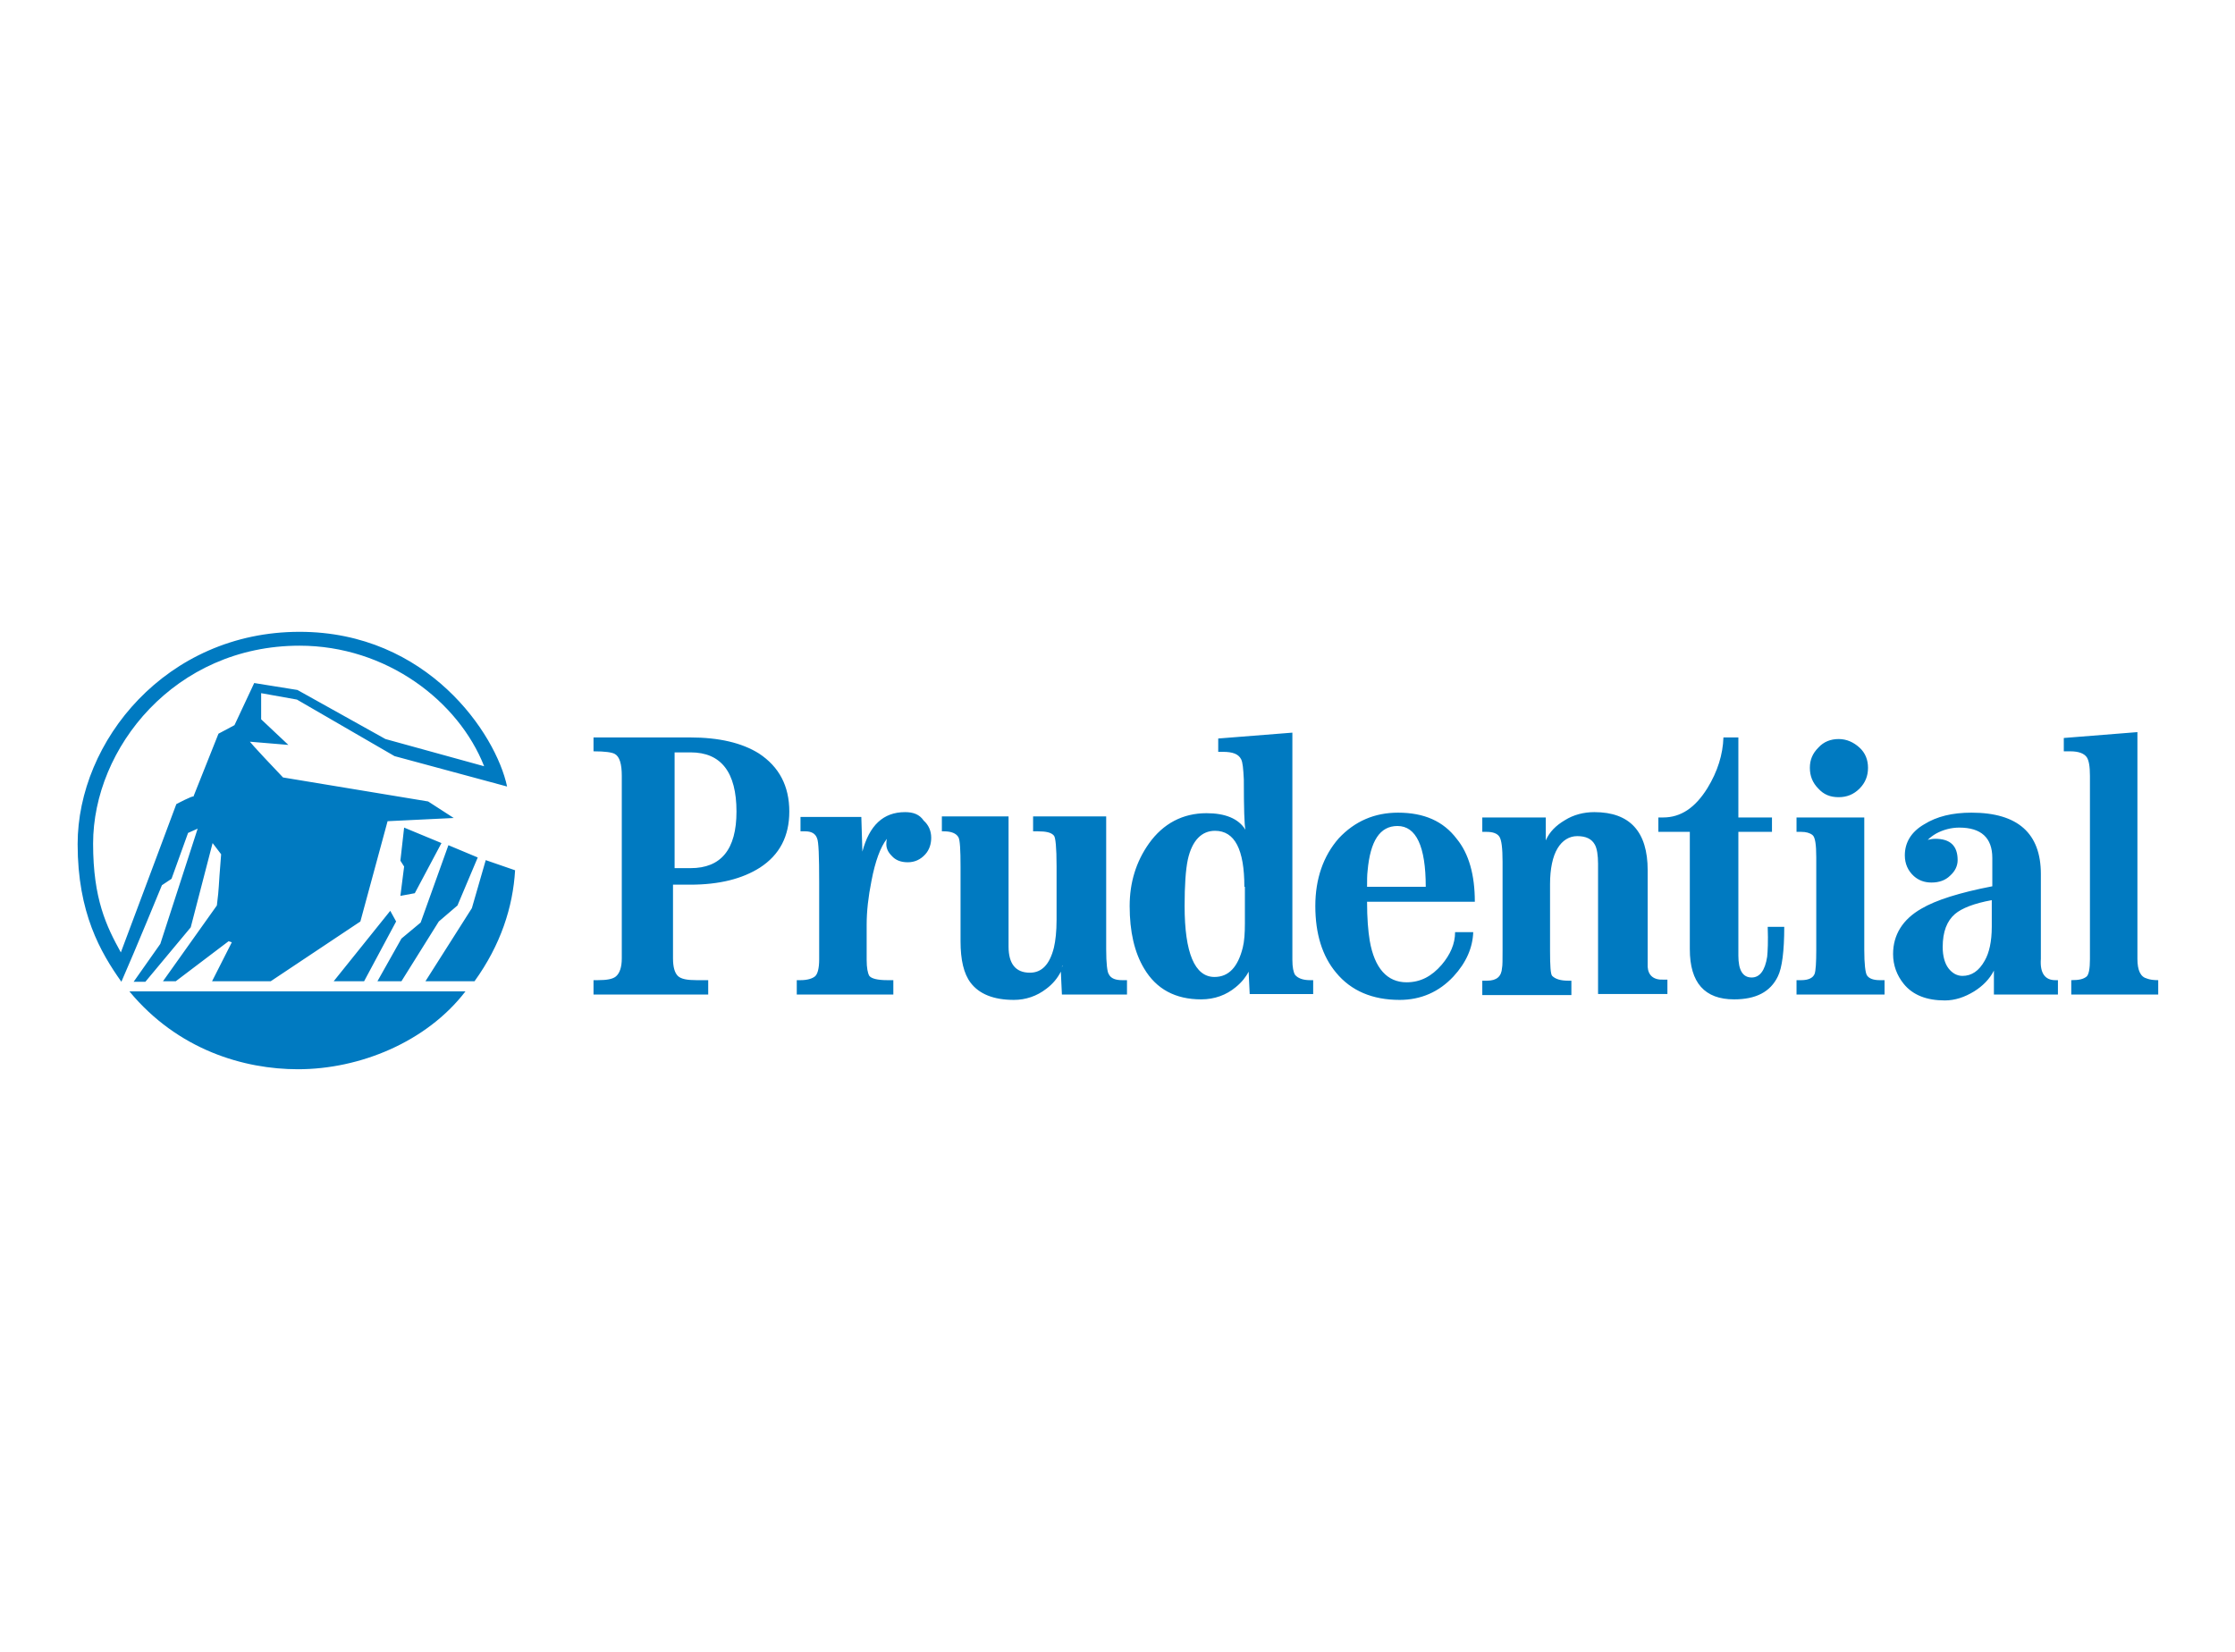 <svg clip-rule="evenodd" fill-rule="evenodd" stroke-linejoin="round" stroke-miterlimit="1.414" viewBox="50 25 460 340" xmlns="http://www.w3.org/2000/svg"><path d="m395 174.3v2.7h-16.3v-2.7c1.5 0 2.3-.2 2.9-.7.4-.4.6-1.5.6-3.2v-34.4c0-1.8-.2-2.9-.6-3.5-.5-.7-1.5-1.1-3.1-1.1h-1.2v-2.5l13.8-1.1v42.5c0 2.2.6 3.4 1.8 3.7.5.2 1.2.3 2.1.3zm-19.3 0h.5v2.7h-12v-2.9-1.6c-.8 1.6-2.1 2.9-3.7 3.9-1.8 1.1-3.6 1.7-5.5 1.7-3.4 0-6-1-7.7-3.1-1.3-1.6-2-3.5-2-5.6 0-3.6 1.8-6.5 5.3-8.5 2.7-1.6 7.1-3 13.3-4.2v-5.3c0-3.8-2.1-5.7-6.2-5.7-1.5 0-3 .4-4.3 1.1-.7.4-1.2.8-1.6 1.2.4-.1.9-.2 1.4-.2 2.8 0 4.2 1.3 4.2 4 0 1.1-.5 2.1-1.4 2.9-.9.9-2.1 1.3-3.5 1.3-1.3 0-2.4-.4-3.3-1.2-1.1-1-1.7-2.3-1.7-3.9 0-2.4 1.2-4.4 3.6-5.8 2.4-1.5 5.3-2.2 8.9-2.2 8.7 0 13 3.9 13 11.5v15.9c-.2 2.7.8 4 2.7 4zm-11.9-15c-3.3.6-5.6 1.5-6.9 2.6-1.5 1.3-2.3 3.3-2.3 6.2 0 1.7.4 3.1 1.1 4s1.6 1.4 2.6 1.4c1.7 0 3.1-.9 4.2-2.9.8-1.4 1.3-3.5 1.3-6.3zm-225.4-16.6c0 4.6-1.8 8.1-5.5 10.5-3.3 2.1-7.6 3.2-13.1 3.2h-3.2v13.8c0 1.6.3 2.7.9 3.3s1.8.8 3.5.8h2.2v2.7h-21.5v-2.7h.8c1.7 0 2.8-.2 3.4-.7.7-.6 1.1-1.7 1.1-3.4v-34.2c0-2.2-.4-3.6-1.3-4.1-.5-.3-1.8-.5-4-.5v-2.6h18.1c5.4 0 9.7 1 12.9 3 3.8 2.5 5.7 6.1 5.7 10.9zm-9.9 0c0-7.4-2.9-11.1-8.6-11.1h-3v21.7h3c5.7 0 8.6-3.5 8.6-10.6zm31.6.1c-4.1 0-6.7 2.5-8 7.4l-.2-6.5h-11.4v2.7h.9c1.1 0 1.9.4 2.2 1.3.3.6.4 3.3.4 8.3v14.4c0 1.7-.3 2.8-.8 3.2s-1.4.7-2.7.7h-.7v2.7h18.1v-2.7h-1.1c-1.9 0-3-.3-3.4-.8-.3-.5-.5-1.5-.5-3v-6.6c0-2.5.3-5.2.9-8.2.7-3.7 1.7-6.4 2.9-7.9-.1.4-.1.6-.1.7-.1 1 .3 1.8 1 2.5.7.8 1.7 1.2 3 1.2s2.4-.5 3.3-1.5c.8-.9 1.1-2 1.1-3.1 0-1.3-.5-2.4-1.4-3.2-.8-1.2-2-1.6-3.5-1.6zm40.7 31.5h.9v2.7h-12.2l-.2-4.3c-.6 1.2-1.5 2.3-2.7 3.2-1.8 1.4-3.9 2.1-6.1 2.1-3.8 0-6.5-1.1-8.1-3.2-1.3-1.7-1.9-4.3-1.9-7.8v-14c0-3.1-.1-5-.4-5.5-.4-.7-1.3-1.1-2.7-1.1h-.4v-2.8h12.5v24.4c0 3.2 1.3 4.9 4 4.9 2.2 0 3.7-1.5 4.5-4.7.3-1.3.5-3 .5-5.2v-10.1c0-3.5-.2-5.4-.5-5.7-.5-.6-1.5-.8-3-.8h-.9v-2.8h13.7v24.9c0 2.7.2 4.3.5 4.7.4.8 1.3 1.1 2.5 1.1zm-11.1-2.7c-.1 0-.2.1-.2.2zm46.3 2.7h.6v2.6h-11.9l-.2-4.2c-.5 1-1.3 2-2.4 2.9-1.8 1.5-4 2.3-6.5 2.3-4.8 0-8.4-1.9-10.7-5.8-1.8-3-2.7-6.9-2.7-11.7 0-4.4 1.2-8.3 3.6-11.7 2.7-3.8 6.4-5.7 10.8-5.7 3.5 0 6 1 7.3 3.1-.2-.9-.3-4-.3-9.4-.1-2-.2-3.2-.5-3.8-.5-1-1.6-1.4-3.4-1.4h-.9v-2.5l13.9-1.1v42.6c0 1.4.2 2.3.5 2.8.5.6 1.4 1 2.8 1zm-12.3-17.5c0-7-1.8-10.5-5.5-10.5-2.5 0-4.3 1.8-5.1 5.4-.4 1.9-.6 4.8-.6 8.7 0 8.8 1.9 13.3 5.6 13.3 2.7 0 4.4-1.9 5.3-5.5.3-1.2.4-2.7.4-4.6v-6.8zm43.2 2.8h-20.2c0 3.1.2 5.5.5 7.3.9 5.2 3.3 7.8 6.9 7.8 2.6 0 4.7-1.1 6.6-3.3 1.6-1.9 2.5-3.9 2.5-6.1h3.4c-.1 2.9-1.3 5.7-3.7 8.3-2.7 2.9-6.1 4.4-10.1 4.4-5.1 0-9.1-1.7-11.9-5.1-2.6-3.1-3.9-7.3-3.9-12.5 0-5.1 1.5-9.4 4.4-12.7 3-3.2 6.7-4.8 11.1-4.8 4.9 0 8.5 1.6 11 4.9 2.3 2.8 3.4 6.8 3.4 11.8zm-9.2-2.8c0-7.6-1.8-11.4-5.3-11.4-3.3 0-5.1 2.8-5.6 8.4-.1.8-.1 1.8-.1 3zm41.6 15v-3-15.1c0-7.2-3.3-10.9-10-10.9-2 0-3.9.5-5.5 1.5-1.7 1-2.9 2.2-3.6 3.8v-4.3h-11.9v2.7h.8c1.2 0 2 .3 2.4.9s.6 2.1.6 4.7v16.6c0 1.8 0 2.9-.1 3.3-.1 1.6-1 2.4-2.8 2.4h-.9v2.7h16.7v-2.7h-.6c-1.4 0-2.4-.3-3-.9-.3-.3-.4-1.9-.4-4.7v-12.5c0-2.9.5-5.2 1.4-6.7s2.2-2.3 3.7-2.3c1.6 0 2.7.5 3.3 1.6.4.7.6 2 .6 3.6v24.4h13v-2.7h-.7c-1.9.1-2.9-.8-3-2.4zm22.4-1.9c-.4 2.6-1.4 3.9-2.9 3.9-1.7 0-2.5-1.4-2.5-4.1v-23.2h6.3v-2.7h-6.3v-15h-2.8c-.1 3.2-1.1 6.4-3 9.5-2.3 3.7-5 5.5-8.3 5.5h-.9v2.7h5.9v22c0 6.3 2.8 9.4 8.3 9.4 4.1 0 6.8-1.4 8.2-4.3.8-1.6 1.2-4.8 1.2-9.3h-3.1c.1 2.8 0 4.6-.1 5.6zm-249-6.6 3.5-3 3.8-9-5.5-2.3-5.2 14.5-3.6 3-4.5 8h4.5zm-19.7 11.2h5.7l6-11.2-1.1-2zm-32.2-18s-5 12.2-7.6 18.1c-3.9-5.5-8.2-12.9-8.2-25.8 0-19.3 16.6-39.8 41.6-39.8 24 0 36.8 19.1 38.9 29l-21.1-5.7-18.3-10.6-6.7-1.2v4.9l5.1 4.8-7.2-.6s.2.4 6.2 6.7l27.2 4.5 4.8 3.1-12.4.6-5.1 18.8-16.8 11.2h-11l3.7-7.3-.6-.2-9.9 7.5h-2.4l10.1-14.2c.5-4.1.2-2.3.8-9.6l-1.6-2.1-4.1 15.8-8.5 10.2h-2.2l5-7.1 7-21.6-1.8.8-3.1 8.6zm-7.7 12.6c3.5-9.3 10.4-27.8 10.4-27.8s3.2-1.7 3.2-1.4l4.7-11.8 3-1.6 3.7-7.9 8.1 1.3 16.5 9.2 18.5 5.1c-4.8-12.2-18.3-22.6-34.6-22.6-23.4 0-38.7 19.2-38.7 37.1 0 10.4 2.5 15.5 5.2 20.4zm55.1-11.1 5-9.4-7-2.9-.7 6.2.7 1.1-.7 5.5zm10.7 2.8-8.7 13.7h9.2c4.9-6.8 7.2-13.9 7.6-20.8l-5.5-1.9zm-32.6 30.2c11.6 0 24.1-5.1 31.4-14.6h-63c9.1 11 21.5 14.6 31.6 14.6zm288.8-51c1.5 0 2.8-.5 3.9-1.6s1.6-2.4 1.6-3.9-.5-2.8-1.6-3.8-2.4-1.6-3.9-1.6-2.8.5-3.8 1.6c-1.1 1.1-1.6 2.3-1.6 3.8s.5 2.8 1.6 3.9c1 1.1 2.2 1.6 3.8 1.6zm5.3 33.4c-.3-.5-.5-2.1-.5-4.8v-24.8h-12.7v2.7h.9c.9 0 1.6.2 2.1.6s.7 1.8.7 4.2v17.4c0 2.3-.1 3.8-.3 4.4-.3.8-1.2 1.2-2.5 1.2h-.9v2.7h16.5v-2.7h-.9c-1.2 0-2-.3-2.4-.9z" fill="#007ac1" fill-rule="nonzero" transform="matrix(1.098 0 0 1.098 60.488 35.366)"/></svg>